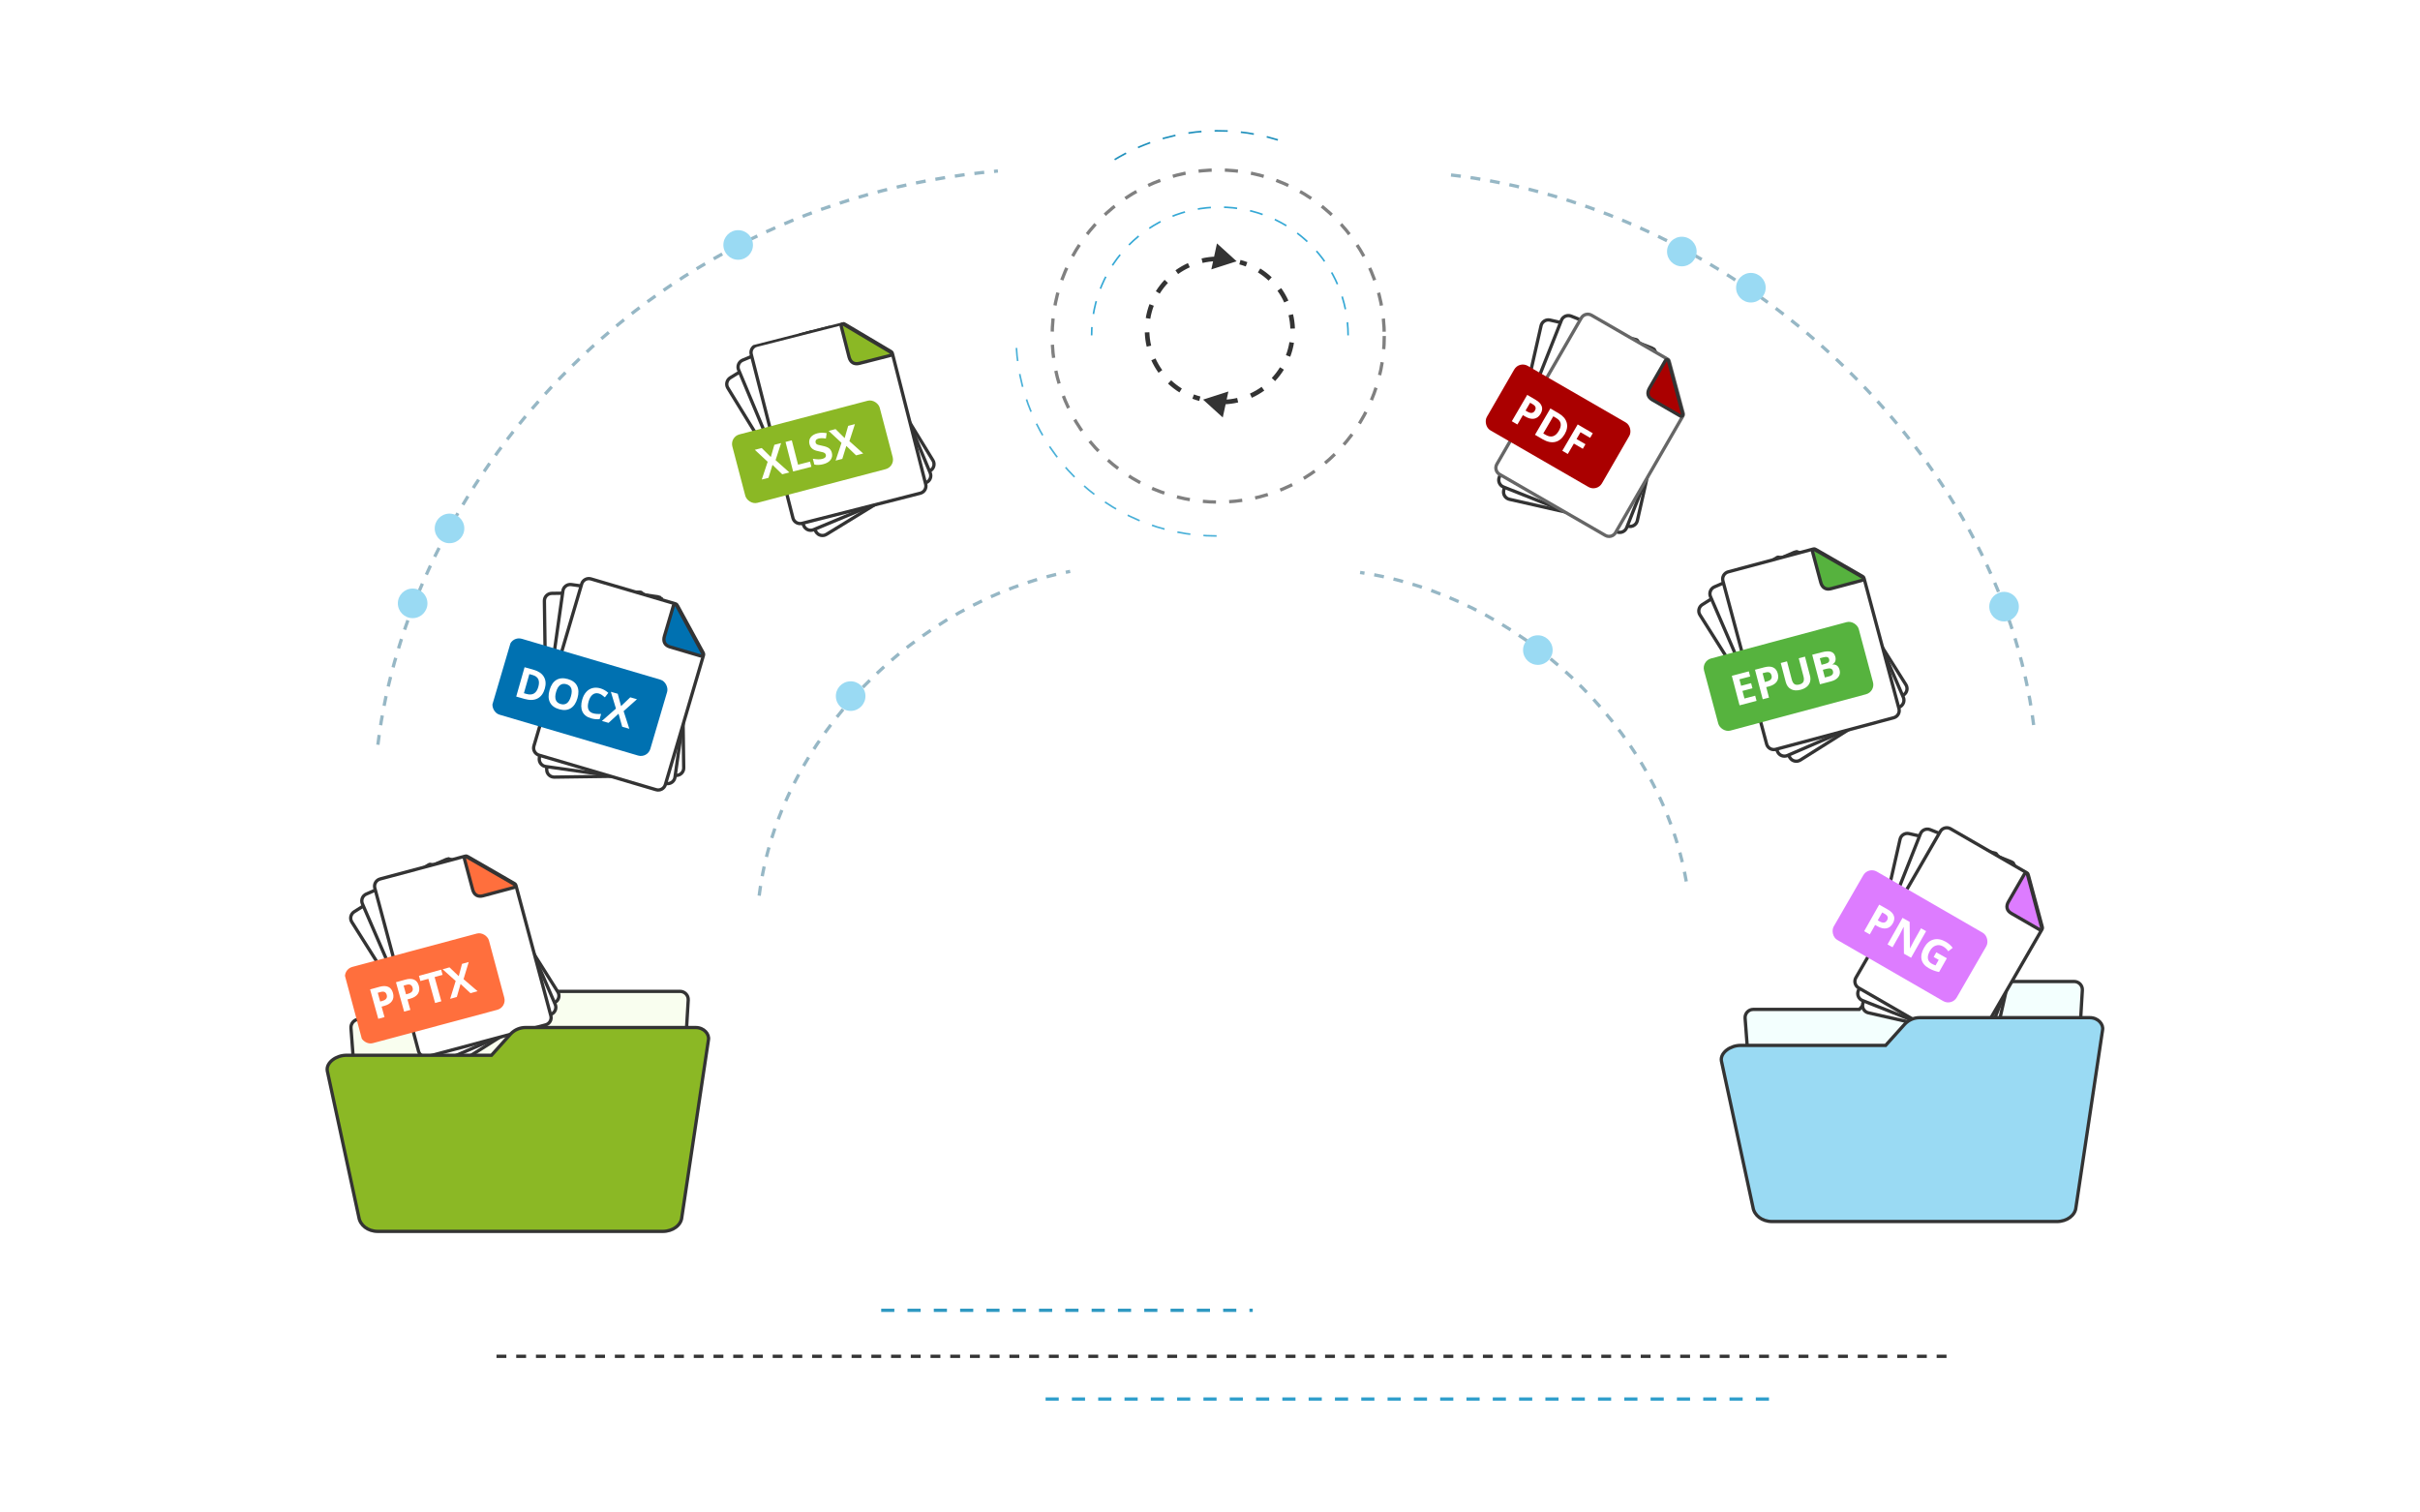 <svg width="736" height="460" viewBox="0 0 736 460" fill="none" xmlns="http://www.w3.org/2000/svg">
<g clip-path="url(#clip0_33_67256)">
<path d="M141.264 309.992H141.484L141.633 309.83L148.214 302.643C148.877 301.92 149.814 301.507 150.795 301.507L206.815 301.507C208.255 301.507 209.397 302.72 209.311 304.156L207.138 340.507H108.854L106.743 312.681C106.633 311.23 107.781 309.992 109.236 309.992H141.264Z" fill="#F9FEEF" stroke="#333333"/>
<g clip-path="url(#clip1_33_67256)">
<path d="M146.634 266.404L146.635 266.404C146.681 266.414 146.726 266.424 146.769 266.433L146.771 266.434C147.104 266.507 147.281 266.549 147.424 266.622C147.541 266.682 147.659 266.776 147.803 267.006L169.647 301.66C170.31 302.712 169.991 304.113 168.921 304.788L137.534 324.572C136.465 325.247 135.062 324.93 134.399 323.879L107.005 280.42C106.342 279.369 106.662 277.967 107.732 277.292L130.338 263.043C130.561 262.902 130.694 262.871 130.805 262.866C130.943 262.861 131.092 262.892 131.393 262.962C131.393 262.962 131.393 262.963 131.394 262.963L131.394 262.963L131.395 262.963C131.465 262.979 131.542 262.997 131.624 263.015C131.624 263.015 131.624 263.015 131.624 263.016L146.634 266.404Z" fill="white" stroke="#333333"/>
<path d="M151.531 267.108L151.532 267.108C151.576 267.126 151.619 267.142 151.66 267.158L151.661 267.159C151.98 267.282 152.148 267.35 152.278 267.445C152.385 267.522 152.486 267.634 152.594 267.883L168.864 305.477C169.358 306.618 168.827 307.954 167.666 308.456L133.617 323.192C132.456 323.695 131.119 323.167 130.625 322.026L110.221 274.88C109.727 273.739 110.258 272.403 111.419 271.901L135.944 261.287C136.186 261.182 136.322 261.172 136.432 261.185C136.569 261.2 136.712 261.254 136.998 261.369C136.998 261.37 136.999 261.37 136.999 261.37L136.999 261.37L137.001 261.371C137.067 261.397 137.14 261.427 137.218 261.457C137.218 261.457 137.218 261.458 137.219 261.458L151.531 267.108Z" fill="white" stroke="#333333"/>
<path d="M155.997 268.444L155.998 268.445C156.039 268.468 156.079 268.491 156.117 268.512L156.119 268.513C156.416 268.682 156.572 268.774 156.687 268.887C156.781 268.979 156.865 269.104 156.936 269.366L167.538 308.934C167.86 310.135 167.139 311.379 165.918 311.706L130.08 321.309C128.859 321.636 127.613 320.919 127.291 319.718L113.995 270.097C113.673 268.896 114.394 267.652 115.615 267.324L141.427 260.408C141.682 260.34 141.819 260.349 141.926 260.378C142.059 260.413 142.192 260.488 142.458 260.644C142.459 260.644 142.459 260.644 142.46 260.644L142.46 260.644L142.461 260.645C142.523 260.681 142.591 260.721 142.663 260.763C142.664 260.763 142.664 260.763 142.664 260.763L155.997 268.444Z" fill="white" stroke="#333333"/>
<rect x="104.238" y="294.851" width="45.234" height="24.012" rx="3" transform="rotate(-15 104.238 294.851)" fill="#FF6F3D"/>
<path d="M115.625 304.598L116.249 304.425C116.832 304.263 117.236 304.027 117.462 303.718C117.687 303.405 117.739 303.029 117.616 302.589C117.493 302.144 117.279 301.85 116.976 301.706C116.676 301.561 116.267 301.56 115.75 301.704L114.887 301.944L115.625 304.598ZM119.512 301.989C119.779 302.951 119.682 303.771 119.22 304.449C118.763 305.125 117.979 305.617 116.87 305.925L116.057 306.151L116.941 309.332L115.045 309.859L112.56 300.917L115.416 300.123C116.5 299.822 117.389 299.827 118.082 300.14C118.778 300.447 119.254 301.064 119.512 301.989ZM123.49 302.412L124.114 302.239C124.697 302.076 125.101 301.841 125.327 301.532C125.552 301.219 125.603 300.843 125.481 300.402C125.358 299.958 125.144 299.664 124.84 299.52C124.541 299.375 124.132 299.374 123.615 299.518L122.752 299.758L123.49 302.412ZM127.377 299.803C127.644 300.765 127.547 301.585 127.085 302.262C126.627 302.939 125.844 303.431 124.735 303.739L123.922 303.965L124.806 307.146L122.91 307.673L120.425 298.731L123.281 297.937C124.365 297.636 125.254 297.641 125.947 297.954C126.643 298.261 127.119 298.878 127.377 299.803ZM134.224 304.528L132.328 305.055L130.281 297.691L127.853 298.366L127.415 296.788L134.167 294.912L134.605 296.489L132.177 297.164L134.224 304.528ZM145.257 301.461L143.092 302.063L140.073 299.259L138.933 303.219L136.903 303.783L138.587 298.347L134.607 294.789L136.699 294.208L139.519 296.889L140.515 293.147L142.558 292.579L140.983 297.793L145.257 301.461Z" fill="white"/>
<path d="M141.975 260.605C141.8 260.504 141.581 260.518 141.42 260.641C141.26 260.764 141.189 260.972 141.242 261.167L143.752 270.534C143.955 271.294 144.316 271.906 144.89 272.256C145.469 272.609 146.164 272.636 146.904 272.438L156.37 269.901C156.565 269.849 156.71 269.684 156.736 269.484C156.762 269.283 156.665 269.086 156.49 268.985L141.975 260.605Z" fill="#FF6F3D" stroke="#333333" stroke-linecap="round" stroke-linejoin="round"/>
</g>
<path d="M155.385 314.376L155.376 314.384L155.368 314.394L149.479 320.942H105.38C103.828 320.942 102.304 321.483 101.199 322.316C100.108 323.139 99.331 324.331 99.531 325.638L99.533 325.653L99.536 325.667L109.145 370.224C109.518 372.607 111.852 374.507 114.927 374.507H201.577C204.617 374.507 207.166 372.629 207.364 370.19L215.46 316.255C215.786 314.563 214.157 312.507 211.565 312.507H159.847C158.142 312.507 156.6 313.152 155.385 314.376Z" fill="#8BB825" stroke="#333333"/>
<path d="M151 412.5H594" stroke="#333333" stroke-linejoin="round" stroke-dasharray="3 3"/>
<path d="M318 425.5H541" stroke="#319FCC" stroke-linejoin="round" stroke-dasharray="4 4"/>
<path d="M268 398.5H381" stroke="#2F99C2" stroke-linejoin="round" stroke-dasharray="4 4"/>
<path d="M512.847 268.08C504.695 220.849 461.099 181.027 413.651 174.106" stroke="#96B7C5" stroke-dasharray="3 3"/>
<path d="M618.5 220.5C608.372 138.992 530 63 440.049 53.072" stroke="#96B7C5" stroke-dasharray="3 3"/>
<path d="M230.897 272.406C236.773 224.838 278.409 182.97 325.47 173.78" stroke="#96B7C5" stroke-dasharray="3 3"/>
<path d="M114.932 226.5C124 151 191.5 62 303.5 52" stroke="#96B7C5" stroke-dasharray="3 3"/>
<circle cx="258.711" cy="211.711" r="4.5" transform="rotate(-2.751 258.711 211.711)" fill="#9ADAF3"/>
<circle cx="136.711" cy="160.711" r="4.5" transform="rotate(-2.751 136.711 160.711)" fill="#9ADAF3"/>
<circle cx="467.711" cy="197.711" r="4.5" transform="rotate(-2.751 467.711 197.711)" fill="#9ADAF3"/>
<circle cx="224.5" cy="74.5" r="4.5" fill="#9ADAF3"/>
<circle cx="125.5" cy="183.5" r="4.5" fill="#9ADAF3"/>
<path d="M565.264 306.992H565.484L565.633 306.83L572.214 299.643C572.877 298.919 573.814 298.507 574.795 298.507L630.815 298.507C632.255 298.507 633.397 299.719 633.311 301.156L631.138 337.507H532.854L530.743 309.681C530.633 308.23 531.781 306.992 533.236 306.992H565.264Z" fill="#F3FFFE" stroke="#333333"/>
<g clip-path="url(#clip2_33_67256)">
<path d="M615.808 273.34L615.809 273.342C615.834 273.382 615.859 273.42 615.883 273.457L615.884 273.459C616.068 273.746 616.163 273.901 616.212 274.054C616.253 274.179 616.269 274.329 616.209 274.594L607.151 314.544C606.876 315.756 605.659 316.521 604.426 316.242L568.243 308.038C567.009 307.758 566.241 306.543 566.516 305.33L577.875 255.23C578.15 254.018 579.367 253.253 580.601 253.532L606.662 259.441C606.919 259.499 607.035 259.572 607.117 259.647C607.218 259.74 607.302 259.868 607.464 260.13C607.465 260.131 607.465 260.131 607.465 260.131L607.465 260.131L607.466 260.133C607.504 260.194 607.545 260.26 607.59 260.331C607.59 260.331 607.591 260.331 607.591 260.332L615.808 273.34Z" fill="white" stroke="#333333"/>
<path d="M618.773 277.301L618.774 277.303C618.793 277.346 618.811 277.388 618.829 277.428L618.829 277.43C618.967 277.742 619.038 277.909 619.063 278.068C619.084 278.199 619.077 278.349 618.977 278.601L603.898 316.689C603.441 317.845 602.121 318.414 600.945 317.949L566.448 304.292C565.272 303.826 564.7 302.508 565.157 301.352L584.067 253.587C584.524 252.431 585.845 251.862 587.021 252.327L611.867 262.164C612.112 262.261 612.216 262.35 612.285 262.437C612.371 262.544 612.434 262.684 612.554 262.967C612.554 262.968 612.555 262.968 612.555 262.969L612.555 262.969L612.555 262.97C612.583 263.036 612.614 263.108 612.648 263.185C612.648 263.185 612.648 263.186 612.648 263.186L618.773 277.301Z" fill="white" stroke="#333333"/>
<path d="M620.986 281.404L620.987 281.406C620.999 281.451 621.011 281.495 621.023 281.537L621.023 281.539C621.114 281.868 621.159 282.044 621.161 282.205C621.163 282.337 621.134 282.485 620.998 282.72L600.516 318.196C599.895 319.272 598.505 319.643 597.41 319.01L565.279 300.46C564.184 299.827 563.81 298.439 564.432 297.362L590.118 252.873C590.739 251.796 592.128 251.426 593.224 252.058L616.366 265.42C616.595 265.552 616.684 265.655 616.74 265.751C616.809 265.87 616.851 266.017 616.929 266.315C616.929 266.316 616.929 266.316 616.929 266.317L616.929 266.317L616.93 266.318C616.948 266.388 616.967 266.464 616.989 266.544C616.99 266.545 616.99 266.545 616.99 266.545L620.986 281.404Z" fill="white" stroke="#333333"/>
<path d="M616.614 265.946C616.562 265.75 616.397 265.606 616.197 265.579C615.996 265.553 615.799 265.65 615.698 265.825L610.85 274.223C610.456 274.905 610.279 275.593 610.437 276.246C610.597 276.905 611.069 277.416 611.733 277.799L620.219 282.698C620.394 282.799 620.613 282.785 620.774 282.662C620.934 282.539 621.005 282.331 620.952 282.136L616.614 265.946Z" fill="#DD7CFF" stroke="#333333" stroke-linecap="round" stroke-linejoin="round"/>
<rect x="568.198" y="263.581" width="43.194" height="24.012" rx="3" transform="rotate(30 568.198 263.581)" fill="#DD7CFF"/>
<path d="M571.082 279.905L571.646 280.223C572.172 280.521 572.625 280.641 573.003 280.582C573.383 280.52 573.686 280.29 573.911 279.892C574.138 279.49 574.195 279.131 574.082 278.815C573.973 278.5 573.684 278.211 573.216 277.947L572.437 277.506L571.082 279.905ZM575.675 280.808C575.184 281.678 574.535 282.189 573.73 282.341C572.928 282.496 572.026 282.29 571.024 281.724L570.289 281.308L568.665 284.182L566.952 283.214L571.517 275.135L574.098 276.593C575.078 277.146 575.702 277.779 575.971 278.49C576.246 279.199 576.147 279.972 575.675 280.808ZM581.227 291.28L579.049 290.05L578.988 281.951L578.938 281.923C578.398 283.042 577.998 283.832 577.738 284.293L575.59 288.095L574.059 287.23L578.624 279.15L580.785 280.371L580.875 288.405L580.914 288.427C581.452 287.346 581.844 286.588 582.089 286.153L584.25 282.329L585.792 283.2L581.227 291.28ZM588.897 289.628L592.102 291.439L589.735 295.628C589.12 295.504 588.564 295.345 588.066 295.151C587.569 294.963 587.081 294.733 586.602 294.463C585.383 293.774 584.653 292.89 584.412 291.811C584.177 290.73 584.438 289.519 585.196 288.178C585.933 286.874 586.879 286.067 588.036 285.758C589.196 285.451 590.437 285.671 591.76 286.419C592.589 286.887 593.295 287.505 593.877 288.271L592.534 289.32C592.111 288.692 591.581 288.199 590.943 287.838C590.203 287.42 589.469 287.334 588.742 287.579C588.015 287.825 587.415 288.367 586.94 289.207C586.444 290.084 586.244 290.856 586.339 291.522C586.44 292.186 586.833 292.712 587.519 293.099C587.876 293.301 588.26 293.47 588.67 293.604L589.622 291.918L588.091 291.054L588.897 289.628Z" fill="white"/>
</g>
<path d="M579.385 311.376L579.376 311.384L579.368 311.394L573.479 317.942H529.38C527.828 317.942 526.304 318.483 525.199 319.316C524.108 320.139 523.331 321.331 523.531 322.637L523.533 322.652L523.536 322.667L533.145 367.224C533.518 369.606 535.852 371.507 538.927 371.507H625.577C628.617 371.507 631.166 369.629 631.364 367.19L639.46 313.255C639.786 311.563 638.157 309.507 635.565 309.507H583.847C582.142 309.507 580.6 310.152 579.385 311.376Z" fill="#9ADAF3" stroke="#333333"/>
<circle cx="511.5" cy="76.5" r="4.5" fill="#9ADAF3"/>
<circle cx="532.5" cy="87.5" r="4.5" fill="#9ADAF3"/>
<circle cx="609.5" cy="184.5" r="4.5" fill="#9ADAF3"/>
<g clip-path="url(#clip3_33_67256)">
<path d="M206.69 191.459L206.691 191.461C206.726 191.493 206.759 191.525 206.79 191.555L206.791 191.557C207.038 191.793 207.167 191.921 207.251 192.058C207.32 192.171 207.37 192.312 207.374 192.584L207.942 233.543C207.959 234.787 206.955 235.816 205.691 235.834L168.593 236.348C167.328 236.365 166.296 235.364 166.279 234.121L165.567 182.754C165.55 181.511 166.554 180.482 167.818 180.464L194.539 180.094C194.802 180.09 194.932 180.133 195.029 180.187C195.149 180.254 195.261 180.359 195.48 180.575C195.481 180.576 195.481 180.576 195.481 180.576L195.481 180.576L195.482 180.577C195.533 180.628 195.589 180.683 195.65 180.741C195.65 180.741 195.65 180.741 195.65 180.742L206.69 191.459Z" fill="white" stroke="#333333"/>
<path d="M210.501 194.614L210.503 194.615C210.531 194.653 210.559 194.69 210.585 194.724L210.587 194.726C210.794 194.997 210.902 195.143 210.963 195.292C211.014 195.413 211.043 195.561 211.005 195.83L205.283 236.392C205.109 237.623 203.959 238.486 202.707 238.31L165.969 233.127C164.717 232.951 163.851 231.803 164.025 230.572L171.2 179.704C171.374 178.473 172.524 177.61 173.776 177.786L200.237 181.519C200.498 181.556 200.62 181.618 200.707 181.686C200.816 181.771 200.91 181.892 201.094 182.139C201.094 182.14 201.094 182.14 201.094 182.14L201.095 182.14L201.095 182.142C201.138 182.199 201.185 182.262 201.236 182.329C201.236 182.329 201.236 182.329 201.236 182.33L210.501 194.614Z" fill="white" stroke="#333333"/>
<path d="M213.615 198.083L213.616 198.085C213.639 198.126 213.661 198.166 213.682 198.204L213.683 198.206C213.849 198.504 213.934 198.665 213.973 198.821C214.006 198.949 214.013 199.099 213.936 199.359L202.348 238.65C201.997 239.843 200.733 240.529 199.52 240.171L163.934 229.676C162.721 229.318 162.032 228.056 162.383 226.864L176.915 177.59C177.267 176.398 178.53 175.712 179.743 176.07L205.375 183.629C205.627 183.703 205.739 183.783 205.815 183.863C205.91 183.963 205.986 184.096 206.131 184.367C206.132 184.368 206.132 184.368 206.132 184.369L206.132 184.369L206.133 184.37C206.167 184.433 206.204 184.502 206.244 184.576C206.244 184.576 206.244 184.576 206.244 184.577L213.615 198.083Z" fill="white" stroke="#333333"/>
<path d="M205.739 184.082C205.642 183.904 205.448 183.802 205.247 183.824C205.046 183.845 204.878 183.986 204.82 184.18L202.077 193.481C201.855 194.236 201.844 194.946 202.151 195.544C202.46 196.147 203.04 196.533 203.774 196.749L213.174 199.521C213.368 199.578 213.577 199.513 213.704 199.356C213.831 199.198 213.851 198.98 213.754 198.802L205.739 184.082Z" fill="#0071B1" stroke="#333333" stroke-linecap="round" stroke-linejoin="round"/>
<rect x="155.81" y="193.429" width="49.975" height="24.056" rx="3" transform="rotate(16.431 155.81 193.429)" fill="#0071B1"/>
<path d="M165.7 209.411C165.281 210.881 164.542 211.887 163.481 212.429C162.424 212.973 161.106 213.02 159.527 212.57L156.999 211.85L159.541 202.925L162.344 203.723C163.801 204.138 164.822 204.845 165.409 205.844C165.996 206.843 166.093 208.032 165.7 209.411ZM163.72 208.9C164.266 206.984 163.693 205.784 162 205.302L160.992 205.015L159.337 210.827L160.149 211.058C161.972 211.577 163.163 210.858 163.72 208.9ZM175.63 212.319C175.209 213.796 174.519 214.828 173.561 215.413C172.602 215.998 171.439 216.095 170.072 215.706C168.704 215.316 167.767 214.62 167.261 213.618C166.754 212.616 166.712 211.372 167.135 209.886C167.559 208.401 168.248 207.372 169.203 206.799C170.163 206.223 171.329 206.131 172.701 206.521C174.072 206.912 175.008 207.605 175.507 208.601C176.011 209.598 176.052 210.838 175.63 212.319ZM169.116 210.464C168.832 211.461 168.807 212.266 169.042 212.878C169.277 213.491 169.771 213.904 170.524 214.118C172.034 214.549 173.074 213.76 173.646 211.754C174.218 209.743 173.754 208.524 172.252 208.096C171.499 207.882 170.859 207.975 170.331 208.374C169.805 208.77 169.4 209.467 169.116 210.464ZM182.126 210.922C181.414 210.719 180.786 210.831 180.242 211.257C179.7 211.679 179.292 212.368 179.02 213.324C178.453 215.314 178.916 216.522 180.41 216.948C181.037 217.126 181.841 217.186 182.821 217.126L182.369 218.713C181.549 218.81 180.688 218.73 179.784 218.472C178.486 218.102 177.605 217.427 177.141 216.445C176.678 215.46 176.656 214.231 177.076 212.757C177.34 211.829 177.74 211.065 178.276 210.466C178.814 209.862 179.45 209.465 180.187 209.274C180.928 209.08 181.724 209.105 182.575 209.347C183.442 209.594 184.253 210.052 185.009 210.72L183.96 212.085C183.671 211.831 183.375 211.597 183.071 211.383C182.767 211.168 182.452 211.015 182.126 210.922ZM191.394 221.647L189.233 221.031L188.119 217.064L185.082 219.849L183.055 219.272L187.327 215.512L185.786 210.4L187.874 210.995L188.882 214.754L191.683 212.08L193.722 212.661L189.66 216.289L191.394 221.647Z" fill="white"/>
</g>
<g clip-path="url(#clip4_33_67256)">
<path d="M556.634 172.992L556.635 172.992C556.682 173.002 556.727 173.012 556.771 173.022C557.104 173.095 557.281 173.137 557.424 173.21C557.541 173.27 557.659 173.365 557.803 173.594L579.647 208.248C580.31 209.3 579.991 210.701 578.921 211.376L547.534 231.16C546.465 231.835 545.062 231.519 544.399 230.467L517.005 187.009C516.342 185.957 516.662 184.555 517.732 183.881L540.338 169.631C540.561 169.49 540.694 169.459 540.805 169.454C540.943 169.449 541.093 169.48 541.394 169.551L541.395 169.551C541.465 169.567 541.542 169.585 541.624 169.604C541.624 169.604 541.624 169.604 541.624 169.604L556.634 172.992Z" fill="white" stroke="#333333"/>
<path d="M561.531 173.696L561.532 173.697C561.577 173.714 561.62 173.731 561.661 173.747C561.98 173.87 562.148 173.939 562.278 174.033C562.385 174.111 562.486 174.222 562.594 174.471L578.864 212.065C579.358 213.206 578.827 214.542 577.666 215.045L543.617 229.78C542.456 230.283 541.119 229.755 540.625 228.614L520.221 181.468C519.727 180.327 520.258 178.991 521.419 178.489L545.944 167.875C546.186 167.77 546.322 167.76 546.432 167.773C546.569 167.788 546.712 167.842 546.999 167.958L547 167.959C547.067 167.985 547.14 168.015 547.218 168.046C547.218 168.046 547.219 168.046 547.219 168.046L561.531 173.696Z" fill="white" stroke="#333333"/>
<path d="M565.997 175.032L565.998 175.033C566.04 175.057 566.08 175.08 566.119 175.101C566.416 175.27 566.572 175.362 566.687 175.475C566.781 175.567 566.865 175.692 566.936 175.954L577.538 215.522C577.86 216.723 577.139 217.967 575.918 218.294L540.08 227.897C538.859 228.224 537.613 227.507 537.291 226.306L523.995 176.685C523.673 175.484 524.394 174.24 525.615 173.913L551.427 166.996C551.682 166.928 551.819 166.938 551.926 166.966C552.059 167.002 552.193 167.076 552.46 167.233L552.46 167.233C552.522 167.269 552.59 167.309 552.663 167.351C552.664 167.351 552.664 167.351 552.664 167.351L565.997 175.032Z" fill="white" stroke="#333333"/>
<path d="M551.975 167.193C551.8 167.092 551.581 167.106 551.42 167.229C551.26 167.352 551.19 167.56 551.242 167.755L553.752 177.122C553.955 177.882 554.317 178.494 554.89 178.844C555.469 179.197 556.164 179.224 556.904 179.026L566.37 176.489C566.565 176.437 566.71 176.272 566.736 176.072C566.763 175.871 566.666 175.675 566.49 175.574L551.975 167.193Z" fill="#56B23E" stroke="#333333" stroke-linecap="round" stroke-linejoin="round"/>
<rect x="517.482" y="201.042" width="48.713" height="22.712" rx="3" transform="rotate(-15 517.482 201.042)" fill="#56B33E"/>
<path d="M534.224 213.161L529.054 214.515L526.703 205.538L531.873 204.183L532.281 205.743L529.015 206.599L529.531 208.57L532.57 207.774L532.979 209.333L529.939 210.129L530.546 212.444L533.812 211.589L534.224 213.161ZM536.762 207.417L537.388 207.253C537.974 207.1 538.382 206.871 538.612 206.565C538.842 206.256 538.899 205.88 538.783 205.438C538.666 204.992 538.457 204.694 538.156 204.546C537.858 204.396 537.45 204.39 536.93 204.526L536.064 204.752L536.762 207.417ZM540.687 204.867C540.94 205.833 540.831 206.651 540.359 207.322C539.891 207.991 539.101 208.472 537.987 208.763L537.17 208.977L538.007 212.17L536.103 212.669L533.752 203.691L536.62 202.94C537.709 202.655 538.597 202.674 539.285 202.997C539.977 203.314 540.444 203.938 540.687 204.867ZM548.956 199.709L550.477 205.518C550.651 206.182 550.654 206.802 550.486 207.38C550.322 207.956 549.994 208.451 549.503 208.864C549.012 209.277 548.384 209.584 547.618 209.784C546.464 210.087 545.49 210.027 544.697 209.604C543.903 209.178 543.371 208.451 543.102 207.424L541.587 201.639L543.485 201.142L544.924 206.638C545.105 207.33 545.377 207.801 545.74 208.052C546.104 208.302 546.606 208.343 547.249 208.175C547.871 208.012 548.279 207.732 548.473 207.336C548.67 206.934 548.677 206.386 548.495 205.69L547.059 200.206L548.956 199.709ZM551.154 199.134L553.948 198.402C555.221 198.069 556.192 198.009 556.861 198.223C557.532 198.432 557.972 198.932 558.178 199.722C558.319 200.258 558.307 200.731 558.144 201.142C557.984 201.551 557.704 201.845 557.305 202.024L557.321 202.086C557.923 202.063 558.395 202.194 558.736 202.476C559.081 202.758 559.329 203.187 559.48 203.764C559.694 204.583 559.565 205.299 559.091 205.913C558.622 206.526 557.88 206.966 556.864 207.231L553.505 208.111L551.154 199.134ZM553.989 202.191L555.094 201.901C555.61 201.766 555.962 201.589 556.149 201.369C556.341 201.148 556.388 200.854 556.292 200.485C556.202 200.141 556.01 199.929 555.718 199.848C555.429 199.762 555.012 199.79 554.467 199.933L553.466 200.195L553.989 202.191ZM554.385 203.701L554.997 206.041L556.238 205.716C556.762 205.579 557.122 205.377 557.32 205.111C557.517 204.845 557.561 204.505 557.453 204.092C557.258 203.347 556.628 203.114 555.564 203.392L554.385 203.701Z" fill="white"/>
</g>
<g clip-path="url(#clip5_33_67256)">
<path d="M261.158 104.471L261.16 104.472L261.25 104.493L261.251 104.493L261.295 104.503L261.295 104.503C261.627 104.58 261.803 104.624 261.946 104.699C262.063 104.761 262.179 104.857 262.321 105.088L283.734 140.011C284.384 141.071 284.047 142.469 282.969 143.13L251.339 162.525C250.261 163.186 248.862 162.853 248.212 161.793L221.358 117.997C220.708 116.937 221.045 115.539 222.123 114.878L244.905 100.908C245.13 100.771 245.263 100.741 245.374 100.738C245.512 100.734 245.661 100.767 245.962 100.842L245.963 100.842C246.032 100.859 246.109 100.878 246.191 100.897C246.191 100.897 246.191 100.897 246.191 100.897L261.158 104.471Z" fill="white" stroke="#333333"/>
<path d="M266.046 105.236L266.048 105.237C266.092 105.255 266.136 105.272 266.177 105.289C266.493 105.416 266.66 105.487 266.79 105.583C266.896 105.662 266.996 105.774 267.1 106.025L282.904 143.819C283.384 144.966 282.836 146.295 281.669 146.783L247.438 161.097C246.272 161.585 244.941 161.041 244.461 159.894L224.642 112.497C224.162 111.35 224.71 110.02 225.877 109.532L250.532 99.223C250.775 99.121 250.912 99.112 251.022 99.126C251.158 99.144 251.3 99.199 251.582 99.317C251.583 99.317 251.585 99.318 251.587 99.319L251.587 99.319L251.588 99.32C251.654 99.347 251.727 99.377 251.804 99.409C251.804 99.409 251.805 99.409 251.805 99.409L266.046 105.236Z" fill="white" stroke="#333333"/>
<path d="M270.496 106.628L270.497 106.629L270.578 106.676L270.578 106.676L270.617 106.699L270.617 106.699C270.912 106.871 271.067 106.965 271.18 107.079C271.274 107.172 271.356 107.298 271.423 107.561L281.535 147.259C281.842 148.464 281.106 149.699 279.88 150.011L243.925 159.17C242.7 159.482 241.463 158.749 241.156 157.544L228.475 107.76C228.168 106.555 228.904 105.32 230.13 105.008L256.027 98.412C256.282 98.347 256.418 98.358 256.525 98.388C256.658 98.425 256.791 98.501 257.056 98.661L257.056 98.661C257.118 98.698 257.186 98.739 257.258 98.782C257.258 98.782 257.258 98.782 257.259 98.782L270.496 106.628Z" fill="white" stroke="#333333"/>
<path d="M256.571 98.615C256.398 98.512 256.179 98.523 256.017 98.645C255.855 98.766 255.782 98.972 255.832 99.168L258.225 108.566C258.42 109.329 258.773 109.945 259.342 110.302C259.917 110.662 260.612 110.698 261.354 110.509L270.851 108.09C271.047 108.04 271.193 107.877 271.222 107.677C271.251 107.476 271.156 107.279 270.983 107.175L256.571 98.615Z" fill="#8BB825" stroke="#333333" stroke-linecap="round" stroke-linejoin="round"/>
<rect x="221.969" y="132.882" width="46.344" height="21.515" rx="3" transform="rotate(-14.711 221.969 132.882)" fill="#8BB825"/>
<path d="M240.079 143.686L237.902 144.245L234.94 141.381L233.721 145.317L231.68 145.841L233.473 140.44L229.565 136.803L231.668 136.263L234.434 139.001L235.504 135.279L237.558 134.752L235.879 139.934L240.079 143.686ZM241.21 143.396L238.905 134.407L240.811 133.918L242.713 141.333L246.359 140.398L246.763 141.972L241.21 143.396ZM252.996 137.712C253.205 138.524 253.075 139.238 252.609 139.856C252.147 140.473 251.395 140.915 250.354 141.182C249.395 141.428 248.5 141.465 247.67 141.294L247.216 139.523C247.892 139.638 248.453 139.697 248.899 139.7C249.35 139.703 249.75 139.659 250.098 139.57C250.516 139.462 250.815 139.301 250.996 139.084C251.18 138.866 251.232 138.6 251.151 138.284C251.106 138.108 251.016 137.964 250.883 137.854C250.749 137.74 250.57 137.644 250.344 137.567C250.123 137.488 249.684 137.385 249.026 137.256C248.411 137.139 247.935 136.997 247.599 136.829C247.264 136.662 246.973 136.441 246.729 136.168C246.484 135.894 246.307 135.546 246.199 135.124C245.995 134.329 246.103 133.635 246.523 133.042C246.948 132.449 247.635 132.03 248.586 131.786C249.053 131.666 249.512 131.607 249.963 131.609C250.418 131.611 250.902 131.652 251.417 131.735L251.182 133.374C250.652 133.3 250.219 133.265 249.884 133.268C249.552 133.27 249.235 133.31 248.932 133.388C248.571 133.48 248.316 133.635 248.166 133.853C248.017 134.07 247.977 134.314 248.046 134.585C248.089 134.753 248.166 134.891 248.276 134.998C248.386 135.101 248.54 135.19 248.738 135.266C248.94 135.336 249.397 135.442 250.11 135.582C251.054 135.768 251.733 136.024 252.149 136.35C252.564 136.672 252.846 137.126 252.996 137.712ZM262.534 137.926L260.357 138.485L257.394 135.621L256.176 139.557L254.135 140.081L255.928 134.68L252.019 131.043L254.122 130.503L256.889 133.241L257.959 129.519L260.013 128.992L258.334 134.174L262.534 137.926Z" fill="white"/>
</g>
<g clip-path="url(#clip6_33_67256)">
<path d="M506.623 117.156L506.624 117.157C506.649 117.197 506.674 117.235 506.697 117.272L506.698 117.274C506.883 117.561 506.978 117.716 507.027 117.869C507.068 117.994 507.084 118.144 507.024 118.409L497.966 158.359C497.691 159.571 496.474 160.336 495.24 160.057L459.057 151.853C457.824 151.573 457.056 150.358 457.331 149.145L468.69 99.045C468.965 97.833 470.182 97.068 471.415 97.347L497.477 103.256C497.734 103.315 497.85 103.387 497.932 103.462C498.033 103.555 498.116 103.683 498.279 103.945C498.279 103.946 498.28 103.946 498.28 103.946L498.28 103.946L498.281 103.948C498.318 104.009 498.36 104.075 498.405 104.146C498.405 104.146 498.405 104.146 498.405 104.147L506.623 117.156Z" fill="white" stroke="#333333"/>
<path d="M509.588 121.116L509.588 121.118C509.607 121.161 509.626 121.203 509.643 121.243L509.644 121.245C509.782 121.557 509.852 121.724 509.878 121.883C509.898 122.014 509.892 122.164 509.792 122.416L494.713 160.504C494.255 161.66 492.935 162.229 491.759 161.764L457.263 148.107C456.087 147.641 455.514 146.323 455.972 145.167L474.881 97.402C475.339 96.246 476.659 95.677 477.835 96.142L502.682 105.979C502.927 106.076 503.031 106.165 503.1 106.252C503.185 106.359 503.248 106.499 503.369 106.782C503.369 106.783 503.369 106.783 503.37 106.784L503.37 106.784L503.37 106.785C503.398 106.851 503.429 106.924 503.462 107C503.463 107.001 503.463 107.001 503.463 107.001L509.588 121.116Z" fill="white" stroke="#333333"/>
<path d="M511.801 125.219L511.801 125.221C511.814 125.266 511.826 125.31 511.837 125.353L511.838 125.354C511.929 125.683 511.974 125.859 511.976 126.02C511.977 126.152 511.948 126.3 511.813 126.535L491.331 162.011C490.709 163.087 489.32 163.458 488.225 162.825L456.094 144.275C454.999 143.642 454.625 142.254 455.246 141.177L480.932 96.688C481.554 95.611 482.943 95.241 484.038 95.873L507.181 109.235C507.409 109.367 507.499 109.47 507.555 109.566C507.624 109.685 507.666 109.832 507.743 110.13C507.743 110.131 507.744 110.131 507.744 110.132L507.744 110.132L507.744 110.133C507.762 110.203 507.782 110.279 507.804 110.36C507.804 110.36 507.804 110.36 507.804 110.36L511.801 125.219Z" fill="white" stroke="#666666"/>
<path d="M507.429 109.761C507.377 109.566 507.212 109.421 507.011 109.395C506.811 109.368 506.614 109.465 506.513 109.64L501.664 118.038C501.271 118.72 501.094 119.408 501.252 120.061C501.411 120.72 501.884 121.231 502.547 121.614L511.034 126.513C511.209 126.614 511.428 126.6 511.588 126.477C511.749 126.354 511.819 126.146 511.767 125.951L507.429 109.761Z" fill="#AA0000" stroke="#333333" stroke-linecap="round" stroke-linejoin="round"/>
<rect x="462.029" y="109.768" width="40.416" height="22.666" rx="3" transform="rotate(30 462.029 109.768)" fill="#AA0000"/>
<path d="M463.972 124.866L464.53 125.193C465.053 125.499 465.503 125.625 465.882 125.572C466.264 125.516 466.57 125.29 466.8 124.896C467.033 124.497 467.096 124.139 466.988 123.821C466.883 123.505 466.599 123.211 466.135 122.94L465.362 122.488L463.972 124.866ZM468.551 125.838C468.046 126.701 467.39 127.202 466.583 127.342C465.779 127.485 464.88 127.265 463.886 126.684L463.158 126.258L461.491 129.107L459.792 128.114L464.478 120.103L467.037 121.6C468.008 122.168 468.623 122.81 468.882 123.525C469.146 124.238 469.036 125.009 468.551 125.838ZM475.873 132.041C475.101 133.359 474.134 134.149 472.972 134.41C471.813 134.674 470.524 134.391 469.107 133.562L466.839 132.235L471.524 124.224L474.039 125.696C475.347 126.46 476.16 127.4 476.48 128.513C476.799 129.626 476.597 130.802 475.873 132.041ZM474.083 131.052C475.089 129.332 474.832 128.027 473.313 127.139L472.409 126.61L469.358 131.826L470.086 132.252C471.723 133.209 473.055 132.809 474.083 131.052ZM476.816 138.071L475.145 137.094L479.831 129.083L484.422 131.769L483.608 133.16L480.688 131.452L479.48 133.518L482.197 135.108L481.386 136.494L478.669 134.904L476.816 138.071Z" fill="white"/>
</g>
<path d="M410 102C410 80.461 392.539 63 371 63C349.461 63 332 80.461 332 102" stroke="#35A8D5" stroke-width="0.5" stroke-dasharray="4 4"/>
<path d="M365.897 121.535L368.89 124.251L369.746 120.301L365.897 121.535ZM377.008 80.07C377.688 80.252 378.352 80.465 378.998 80.708L379.244 80.052C378.577 79.802 377.891 79.582 377.189 79.393L377.008 80.07ZM382.743 82.55C383.938 83.292 385.045 84.145 386.053 85.092L386.532 84.581C385.49 83.604 384.347 82.722 383.113 81.955L382.743 82.55ZM388.803 88.232C389.614 89.366 390.314 90.577 390.89 91.847L391.527 91.558C390.932 90.247 390.21 88.996 389.372 87.825L388.803 88.232ZM392.235 95.799C392.55 97.145 392.735 98.53 392.781 99.936L393.481 99.913C393.434 98.461 393.242 97.03 392.916 95.639L392.235 95.799ZM392.504 104.1C392.391 104.781 392.244 105.463 392.061 106.143L392.737 106.324C392.926 105.622 393.078 104.918 393.195 104.215L392.504 104.1ZM392.061 106.143C391.879 106.824 391.666 107.488 391.423 108.134L392.079 108.38C392.329 107.712 392.549 107.027 392.737 106.324L392.061 106.143ZM389.581 111.879C388.839 113.074 387.985 114.18 387.039 115.189L387.55 115.668C388.527 114.626 389.408 113.483 390.175 112.248L389.581 111.879ZM383.899 117.938C382.765 118.75 381.554 119.449 380.284 120.025L380.573 120.663C381.884 120.068 383.135 119.346 384.306 118.507L383.899 117.938ZM376.332 121.37C374.986 121.686 373.601 121.871 372.195 121.917L372.218 122.616C373.67 122.569 375.101 122.378 376.492 122.052L376.332 121.37ZM365.897 121.535L371.882 126.967L373.594 119.068L365.897 121.535ZM376.917 80.408C377.587 80.587 378.24 80.797 378.875 81.035L379.367 79.724C378.689 79.47 377.993 79.246 377.279 79.055L376.917 80.408ZM382.559 82.847C383.734 83.577 384.822 84.416 385.814 85.347L386.772 84.326C385.713 83.333 384.552 82.437 383.297 81.658L382.559 82.847ZM388.518 88.436C389.316 89.551 390.004 90.743 390.571 91.992L391.846 91.413C391.242 90.081 390.508 88.811 389.656 87.621L388.518 88.436ZM391.894 95.878C392.204 97.203 392.386 98.565 392.431 99.947L393.83 99.902C393.783 98.426 393.588 96.972 393.257 95.559L391.894 95.878ZM392.159 104.043C392.047 104.712 391.903 105.383 391.723 106.053L393.076 106.415C393.267 105.702 393.421 104.987 393.54 104.273L392.159 104.043ZM391.723 106.053C391.544 106.722 391.334 107.375 391.096 108.011L392.406 108.503C392.661 107.825 392.884 107.128 393.076 106.415L391.723 106.053ZM389.284 111.694C388.554 112.869 387.715 113.958 386.784 114.949L387.805 115.907C388.798 114.849 389.693 113.687 390.473 112.433L389.284 111.694ZM383.695 117.654C382.58 118.452 381.388 119.14 380.139 119.707L380.718 120.982C382.05 120.377 383.32 119.643 384.51 118.792L383.695 117.654ZM376.253 121.03C374.928 121.34 373.566 121.522 372.184 121.567L372.229 122.966C373.705 122.918 375.159 122.724 376.572 122.393L376.253 121.03Z" fill="#333333"/>
<path d="M376.103 79.465L373.11 76.749L372.254 80.698L376.103 79.465ZM364.992 120.93C364.312 120.748 363.648 120.535 363.002 120.292L362.756 120.948C363.423 121.198 364.109 121.418 364.811 121.606L364.992 120.93ZM359.257 118.45C358.062 117.707 356.955 116.854 355.947 115.908L355.468 116.419C356.51 117.396 357.653 118.277 358.887 119.044L359.257 118.45ZM353.197 112.768C352.386 111.634 351.686 110.422 351.11 109.153L350.473 109.442C351.068 110.753 351.79 112.004 352.628 113.175L353.197 112.768ZM349.765 105.201C349.45 103.855 349.265 102.47 349.219 101.064L348.519 101.087C348.566 102.539 348.758 103.97 349.084 105.361L349.765 105.201ZM349.496 96.899C349.609 96.219 349.756 95.537 349.939 94.856L349.263 94.675C349.074 95.378 348.922 96.082 348.805 96.785L349.496 96.899ZM349.939 94.856C350.121 94.176 350.334 93.512 350.577 92.866L349.921 92.62C349.671 93.287 349.451 93.973 349.263 94.675L349.939 94.856ZM352.419 89.121C353.161 87.926 354.015 86.819 354.961 85.811L354.45 85.332C353.473 86.374 352.592 87.517 351.825 88.751L352.419 89.121ZM358.101 83.061C359.235 82.25 360.446 81.551 361.716 80.974L361.427 80.337C360.116 80.932 358.865 81.654 357.694 82.492L358.101 83.061ZM365.668 79.629C367.014 79.314 368.399 79.129 369.805 79.083L369.782 78.383C368.33 78.431 366.899 78.622 365.508 78.948L365.668 79.629ZM376.103 79.465L370.118 74.032L368.406 81.932L376.103 79.465ZM365.083 120.592C364.413 120.413 363.76 120.203 363.125 119.964L362.633 121.275C363.311 121.53 364.007 121.753 364.721 121.944L365.083 120.592ZM359.441 118.153C358.266 117.422 357.178 116.583 356.186 115.653L355.228 116.674C356.287 117.667 357.448 118.562 358.703 119.342L359.441 118.153ZM353.482 112.564C352.684 111.449 351.996 110.257 351.429 109.008L350.154 109.586C350.758 110.919 351.492 112.189 352.344 113.379L353.482 112.564ZM350.106 105.121C349.796 103.797 349.614 102.435 349.569 101.053L348.17 101.098C348.217 102.574 348.412 104.028 348.743 105.441L350.106 105.121ZM349.841 96.957C349.953 96.287 350.097 95.617 350.277 94.947L348.924 94.585C348.733 95.298 348.579 96.013 348.46 96.727L349.841 96.957ZM350.277 94.947C350.456 94.278 350.666 93.624 350.904 92.989L349.594 92.497C349.339 93.175 349.116 93.871 348.924 94.585L350.277 94.947ZM352.716 89.306C353.446 88.131 354.285 87.042 355.216 86.05L354.195 85.093C353.202 86.151 352.307 87.312 351.527 88.567L352.716 89.306ZM358.305 83.346C359.42 82.548 360.612 81.86 361.861 81.293L361.282 80.018C359.95 80.623 358.68 81.356 357.49 82.208L358.305 83.346ZM365.747 79.97C367.072 79.66 368.434 79.478 369.816 79.433L369.771 78.034C368.295 78.082 366.841 78.276 365.428 78.607L365.747 79.97Z" fill="#333333"/>
<path d="M370 163C336.311 163 309 135.689 309 102" stroke="#49B0D8" stroke-width="0.5" stroke-dasharray="4 4"/>
<path d="M339 48.546C354.542 39.179 372.589 37.554 388.651 42.558" stroke="#1F90BC" stroke-width="0.5" stroke-dasharray="4 4"/>
<circle cx="370.5" cy="102.197" r="50.5" stroke="#808080" stroke-dasharray="4 4"/>
</g>
<defs>
<clipPath id="clip0_33_67256">
<rect width="621" height="400" fill="white" transform="translate(58 30)"/>
</clipPath>
<clipPath id="clip1_33_67256">
<rect width="64" height="64" fill="white" transform="translate(98 270.977) rotate(-15)"/>
</clipPath>
<clipPath id="clip2_33_67256">
<rect width="64" height="64" fill="white" transform="translate(578.185 242.185) rotate(30)"/>
</clipPath>
<clipPath id="clip3_33_67256">
<rect width="64" height="64" fill="white" transform="translate(162.808 170) rotate(16.431)"/>
</clipPath>
<clipPath id="clip4_33_67256">
<rect width="64" height="64" fill="white" transform="translate(508 177.564) rotate(-15)"/>
</clipPath>
<clipPath id="clip5_33_67256">
<rect width="64" height="64" fill="white" transform="translate(214 108.797) rotate(-14.29)"/>
</clipPath>
<clipPath id="clip6_33_67256">
<rect width="64" height="64" fill="white" transform="translate(469 86) rotate(30)"/>
</clipPath>
</defs>
</svg>
